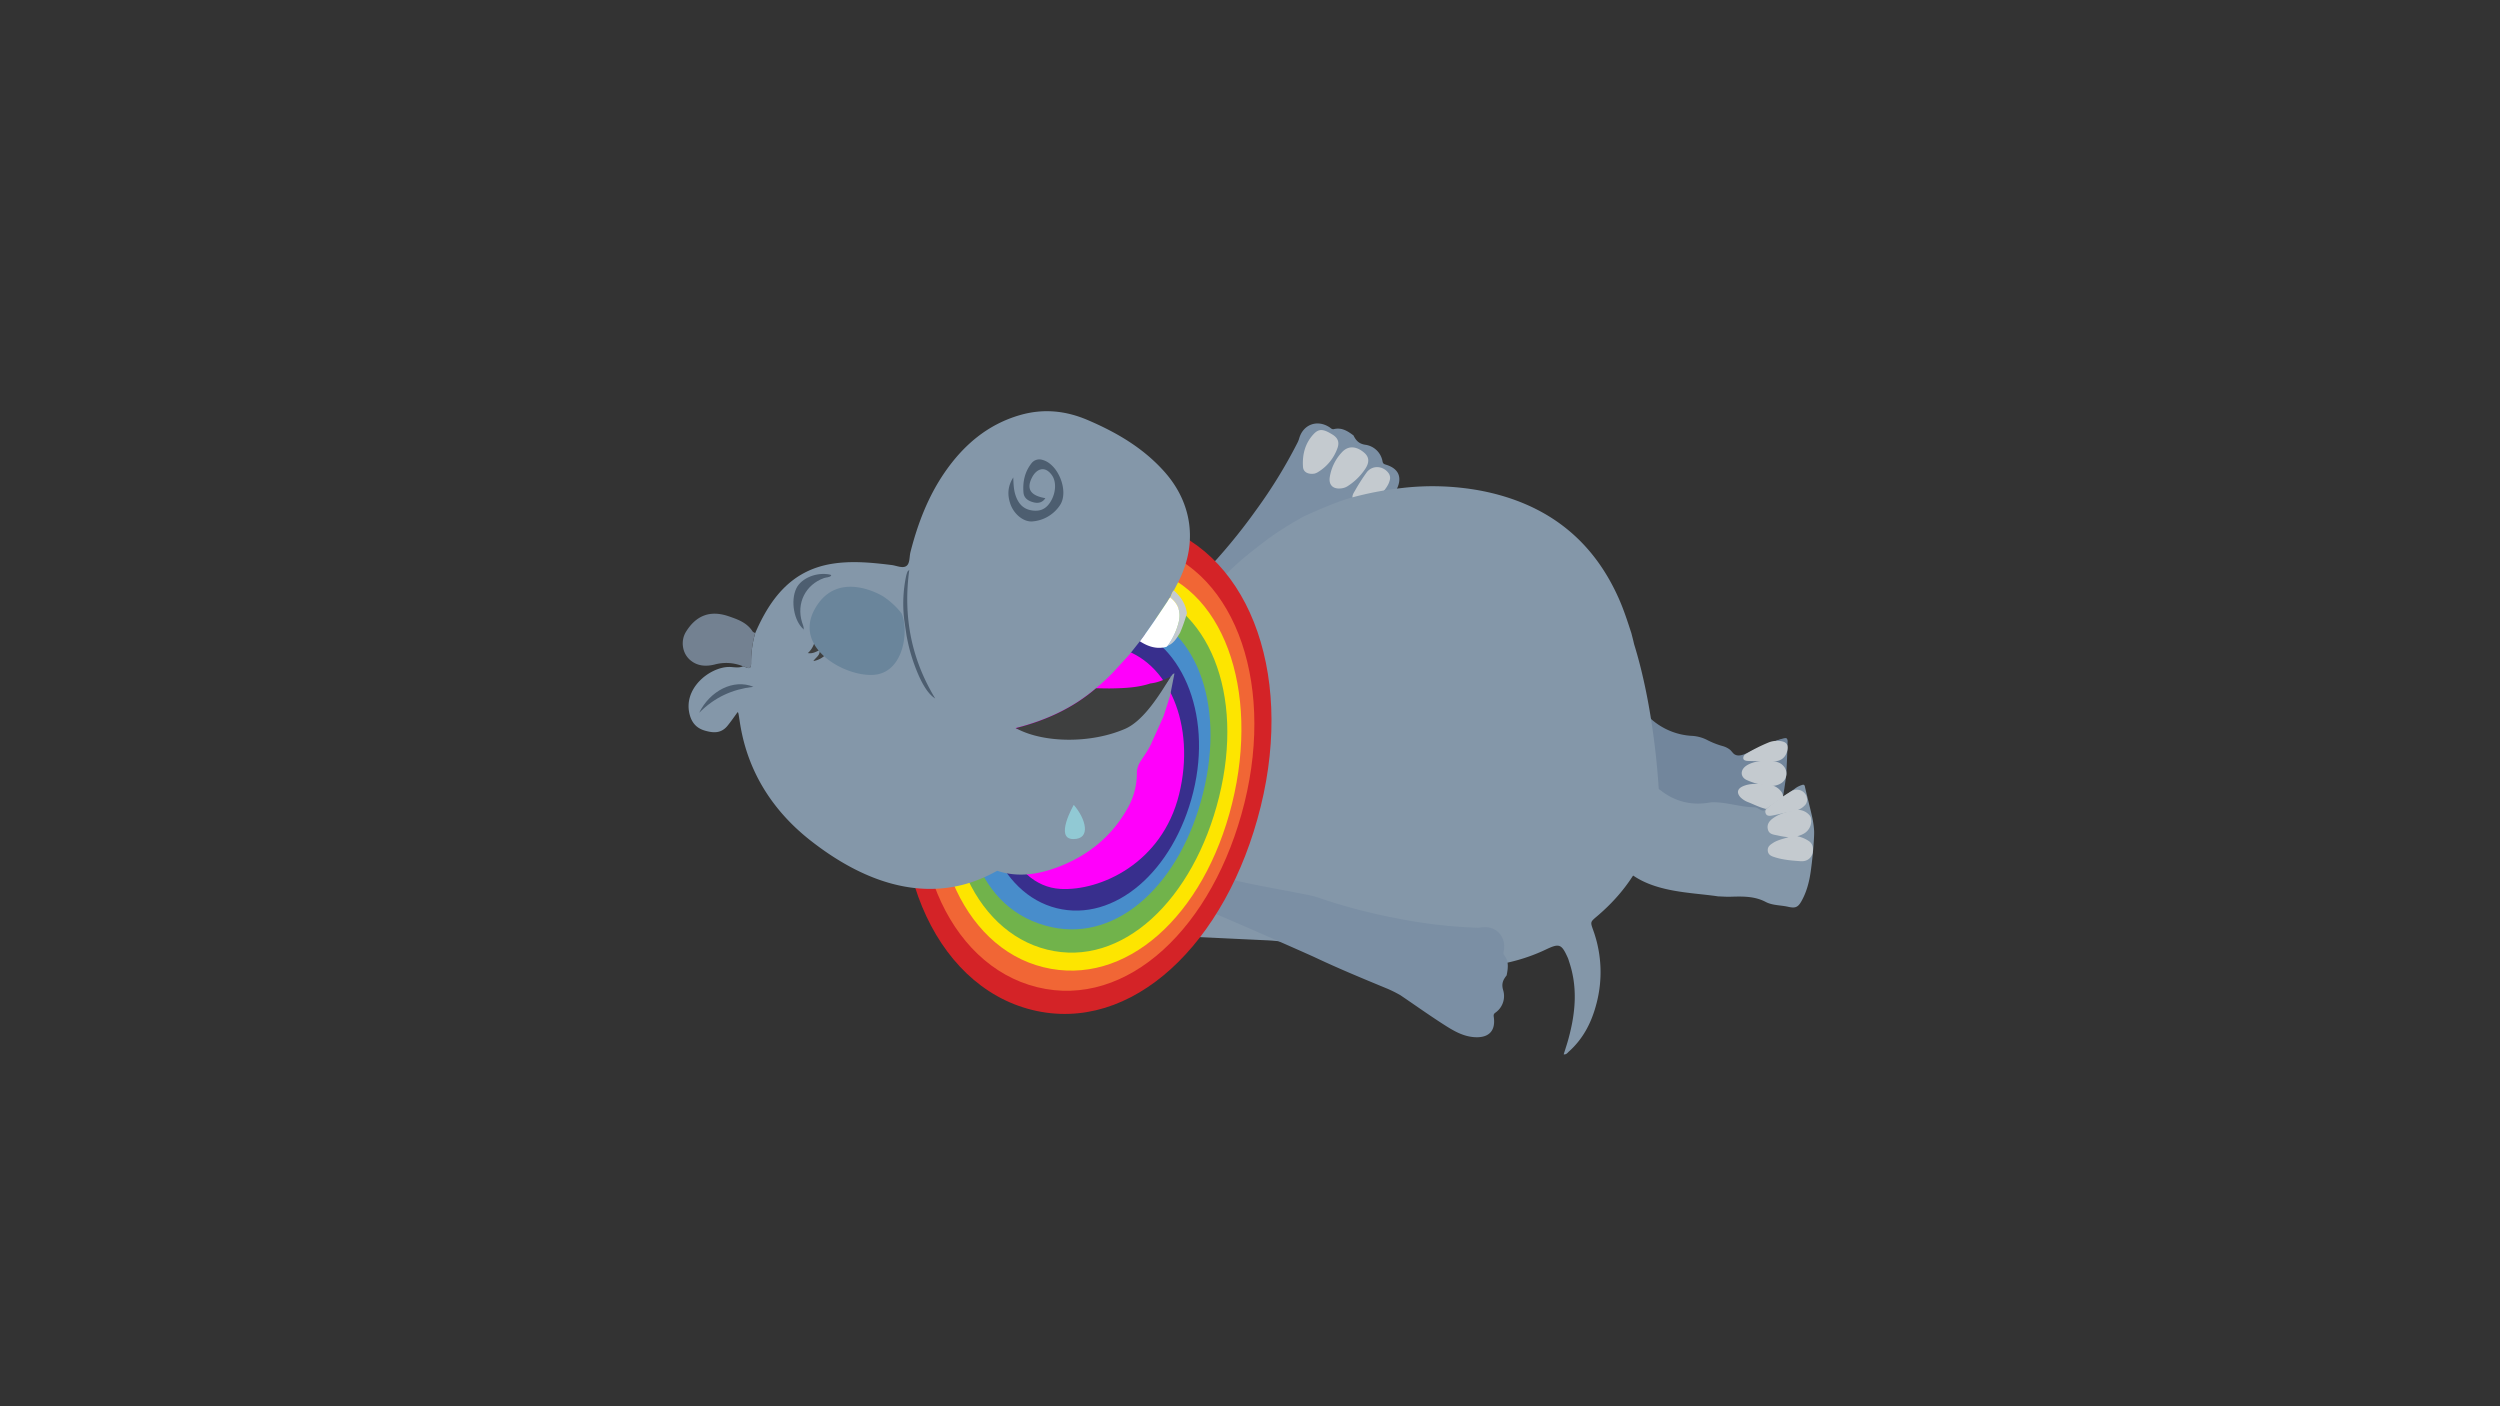 <svg id="Layer_7" data-name="Layer 7" xmlns="http://www.w3.org/2000/svg" viewBox="0 0 1920 1080">
  <rect x="0" y="0" width="1920" height="1080" fill="#333333" stroke="none"/>
  <defs>
    <style>
      .cls-1 {
        fill: #7b8fa4;
      }

      .cls-2 {
        fill: #c4cacf;
      }

      .cls-3 {
        fill: #72869c;
      }

      .cls-4 {
        fill: #8497a9;
      }

      .cls-5 {
        fill: #d42327;
      }

      .cls-6 {
        fill: #f16635;
      }

      .cls-7 {
        fill: #fde500;
      }

      .cls-8 {
        fill: #71b34b;
      }

      .cls-9 {
        fill: #488dcb;
      }

      .cls-10 {
        fill: #382f8d;
      }

      .cls-11 {
        fill: #ff00fb;
      }

      .cls-12 {
        fill: #738191;
      }

      .cls-13 {
        fill: #4d5e70;
      }

      .cls-14 {
        fill: #83d2f3;
      }

      .cls-15 {
        fill: #fff;
      }

      .cls-16 {
        fill: #3e3f3f;
      }

      .cls-17 {
        fill: #040506;
      }

      .cls-18 {
        fill: #6a859b;
      }

      .cls-19 {
        fill: #9ffdff;
        opacity: 0.5;
      }
    </style>
  </defs>
  <title>HappyHippo-sleeping-05</title>
  <g>
    <g>
      <g>
        <g>
          <path class="cls-1" d="M886.55,532c-13.22-7.53,7.9-28.07-6.13-33.94,6-4,37.93-51.51,42.9-56.58a434.32,434.32,0,0,0,41.24-49.59,379.2,379.2,0,0,0,31.9-51.88,18.79,18.79,0,0,0,1.27-3.16c3-10.86,13.85-14.92,23.38-8.69,1.07.71,1.87,1.76,3.37,1.39,6-1.44,10.54,1.55,15,4.85,1.85,3.77,4,6.36,8.92,7.16a15.55,15.55,0,0,1,13.4,12.88c.37,1.87,1.47,2.08,2.88,2.52,9.54,3,12.42,9.71,8,18.76-4.27,8.65-12,13.8-19.79,18.71-11.15,7-22.63,13.58-33.95,20.37a99.37,99.37,0,0,0-8.78,7c-14.9,13.7-29.78,27.43-45.36,40.4C959.32,466.76,891.16,526.55,886.55,532Z"/>
          <path class="cls-2" d="M1009.45,363.74c-4.88.73-8.47-1.17-8.74-5.11-.66-9.42,1.59-18.27,8.2-25.29,4.1-4.35,7.51-3.91,14.52.46,4.06,2.54,5.5,5.86,3.6,10.75a35.13,35.13,0,0,1-15.48,18.4A9.56,9.56,0,0,1,1009.45,363.74Z"/>
          <path class="cls-2" d="M1030.22,375.05c-6.48.87-10-2.65-8.92-8.83a35.91,35.91,0,0,1,9.4-19c4.67-5,10.79-4.76,16.86.33,4.3,3.59,4.34,8,.2,13.62a45,45,0,0,1-12.28,11.87A11.19,11.19,0,0,1,1030.22,375.05Z"/>
          <path class="cls-2" d="M1046.83,386.73c-2.32.12-5.4.25-7.37-2.71-1.77-2.65-.11-5,1.15-7.16a147.76,147.76,0,0,1,9-14.08c4.22-5.59,12.31-5.26,16.61.33a6.3,6.3,0,0,1,1.13,5.66C1065.54,376.39,1055.4,385.6,1046.83,386.73Z"/>
        </g>
        <g>
          <path class="cls-3" d="M1366.54,568c-.93.27-1.82.69-2.73,1a33.22,33.22,0,0,1,8.75,4C1373.07,566.09,1373.07,566.08,1366.54,568Z"/>
          <path class="cls-3" d="M1311.46,568.49a29.23,29.23,0,0,0-11.47-3.31,51.41,51.41,0,0,1-36.2-17.23c-4.71-3.91-33.11-12.53-46.82,26.23-13.26,37.48,21.4,45.93,31.08,48.28,3,1.07,28.79,9,29.92,9.58,8.23,2.83,16.17,6.77,24.93,7.73,7.79.84,14.25,4.06,20.41,8.75,5,3.84,11.63,4.86,17.1,8a6.8,6.8,0,0,0,7.61,0,19.75,19.75,0,0,0,5.94-6.13,82.63,82.63,0,0,0,9-17.79c2.1-5.4,4.53-11,5.72-16.68.49-2.38,3-18.31,3.19-21.23.27-4.72.64-13.21.78-17.94,0-1.87.11-4,0-5.8-.12-1.7.67-4.14-2-3.6a38.52,38.52,0,0,0-6.67,1.75c-6.15,2.42-12.38,4.68-18.47,7.41-3.78,1.7-10,5.79-14,2.36-1.1-1-1.84-2.24-3-3.17a16,16,0,0,0-5.58-2.73A62,62,0,0,1,1311.46,568.49Z"/>
          <path class="cls-2" d="M1371.91,595.13a8.58,8.58,0,0,1-3.71,6.22c-5.48,3.59-11.77,2.22-18,.74a50.67,50.67,0,0,1-8.51-2.94c-4.73-2-5.4-6.92-1.57-10.28,5.77-5.06,21.43-6.44,27.74-2.25a10.13,10.13,0,0,1,1.94,1.77,8.65,8.65,0,0,1,2.13,6.66Z"/>
          <path class="cls-2" d="M1369,615.45a7.6,7.6,0,0,1-7.52,6.45c-6.53,0-12.41-3.21-18.39-5.64a17,17,0,0,1-6.22-3.75c-3.31-3.49-2.75-6.77,1.85-8.73,5.9-2.51,12.08-1.74,18.24-1.32,4.85.32,8.6,2.14,11.22,5.72a6.82,6.82,0,0,1,1.13,5.07C1369.21,614,1369.12,614.72,1369,615.45Z"/>
          <path class="cls-2" d="M1372.48,577.15c-1.7,5.74-5.93,7.73-11.47,7.67-6-.07-12-.23-18-.38-2.36-.07-4.35-.47-4.17-2.6a3.54,3.54,0,0,1,1.75-2.66,125.3,125.3,0,0,1,17.78-9,17.7,17.7,0,0,1,10-.88C1371.29,569.93,1374.05,571.45,1372.48,577.15Z"/>
        </g>
        <g>
          <path class="cls-3" d="M1311.68,547.92a0,0,0,0,1,0,0h-.06Z"/>
          <path class="cls-4" d="M1036.58,382.56c-11.39,3.17-36.31,14.2-37.81,15.46a268.34,268.34,0,0,0-24.37,15.44c-10.77,8.13-21.48,16.32-31,25.9-.84.84-3.42,2.32-3.62,2.75,6,10.27,11.71,20.67,16,31.81a223.4,223.4,0,0,1,12.66,48.69c4.05,27.69-5.95,54.79-10.39,82l-23,72.81a258.29,258.29,0,0,1-26.19,41.65c18.33.93,45.76,2.24,64.09,3.09,13.21.61,26.15,3.29,39.21,5.06,0,0,61.48,14.56,87.88,15,30.18,2.64,59.59.17,87.41-13.09,10.17-4.84,11.87-4.1,16.63,6.49.47,1,.74,2.18,1.11,3.26,6.63,19.73,4.74,39.36-.63,59-1.08,3.95-2.39,7.84-3.65,11.91,2.15.17,2.92-1.24,3.92-2.13,10.9-9.69,17.31-22.06,21-35.93a94.63,94.63,0,0,0-2.2-57.2c-2.25-6.38-2.43-6.35,2.69-10.67,26.48-22.37,42.63-50.42,46.91-85,.28-2.26.1-4.61.75-7,.06-.21.13-.42.2-.63,0,0-2.32-62.3-19.24-116.66-.61-2.81-1.37-5.58-2.07-8.36-2.84-8.73-5.65-17.47-9.35-25.9-20.63-47.06-56.93-74.08-106.88-83.58a202,202,0,0,0-60.86-1.83A250.81,250.81,0,0,0,1036.58,382.56Z"/>
        </g>
        <g>
          <path class="cls-4" d="M1249.86,669.06c19.46,16.59,48.73,16.18,69.66,19.36,3.19.1,6.18.35,9.16.27,9.36-.25,18.56-.63,27.38,4,5.15,2.73,11.46,2.42,17.19,3.72,5.14,1.16,7.38.66,10-3.84,4.11-7.08,6.22-15.06,7.36-23.11,1.19-8.52,2.07-17.07,2.51-25.66.1-1.83.19-3.66.13-5.5a67.91,67.91,0,0,0-1.52-10.86c-.6-3.08-4.65-19-5.52-23.18-.12-.6-.32-1.28-.88-1.51a1.65,1.65,0,0,0-1,0,17.34,17.34,0,0,0-6.19,3.2q-10.29,7.26-20.6,14.5c-.91.65-1.83,1.3-2.69,2-2.82.53-4.7-2.41-7.43-2.44-11.23-.14-22-4.29-33.3-3.83l.06,0-1.07.17c-13.85,2.39-26.39-.55-37.53-9.2a20.47,20.47,0,0,0-15.25-4.15c-6.25.65-12.64.35-18.56,3.11-1.73.81-3.3.13-4.7-1.16C1237.1,605,1205.72,631.42,1249.86,669.06Z"/>
          <path class="cls-2" d="M1392.29,654a8.15,8.15,0,0,1-6.82,7.3,14.18,14.18,0,0,1-3.07.08c-6.42-.47-12.82-1-19-2.92-2.54-.79-5.38-1.62-5.73-5s2-4.76,4.32-6.28c3.57-2.33,11.83-4.2,11.67-4.09-2.18-.38-5.22-.69-7.8-1.33-3.3-.82-7.21-.65-8.16-4.92s1.71-7,5-9.12c4.52-2.93,9.63-4.27,14.84-5.39a12.11,12.11,0,0,1,11.73,3.3,5.59,5.59,0,0,1,1.63,3,.52.52,0,0,0,0,.11,11.2,11.2,0,0,1-5.75,11.6,20.92,20.92,0,0,1-3.66,1.54c-.38.12-.77.23-1.14.36a25,25,0,0,1,9.13,3.89,7.27,7.27,0,0,1,2.88,5.75A18.87,18.87,0,0,1,1392.29,654Z"/>
          <path class="cls-2" d="M1386.69,617.85c-2.85,3.36-6.65,4.94-11.16,5.55-4.36.59-8.64,1.79-13,2.65-2.92.57-6,1.34-6.73-2.21a2.78,2.78,0,0,1,.84-2.55c5.11-4.86,14.51-10.88,19.06-13.62a8.34,8.34,0,0,1,5.41-1.11h0a7.79,7.79,0,0,1,6.73,8.15A6.56,6.56,0,0,1,1386.69,617.85Z"/>
        </g>
        <path class="cls-1" d="M913.45,693.69c-28.07-16.1-20.84-29.59,28.2-19.86,6.18,3.71,62.7,12.7,69.4,15.07a434.67,434.67,0,0,0,62.35,16.5,377.93,377.93,0,0,0,60.48,7.07,18.53,18.53,0,0,0,3.41-.18c11.12-1.83,19.36,6.28,17.72,17.54-.18,1.28-.8,2.44.16,3.65,3.83,4.81,3,10.21,1.92,15.63-2.64,3.27-4.11,6.27-2.73,11.11a15.55,15.55,0,0,1-6,17.58c-1.55,1.13-1.27,2.21-1.08,3.68,1.3,9.91-3.57,15.35-13.65,15.12-9.64-.22-17.59-5.09-25.3-10.05-11.1-7.14-21.86-14.81-32.79-22.21a98.3,98.3,0,0,0-10-5c-18.71-7.74-37.43-15.46-55.75-24.12C1003.32,732.19,920.37,695.56,913.45,693.69Z"/>
        <g>
          <path class="cls-5" d="M792.63,775.61c-76.39-18.88-118-117.85-92-223.22S804.65,382.11,881,401s113.26,113.13,87.21,218.5S869,794.5,792.63,775.61Z"/>
          <path class="cls-6" d="M796.48,758.13c-69.28-17.13-107-106.9-83.4-202.46s101-150.54,163.59-137.32C946.5,433.1,979.39,521,955.77,616.52S865.77,775.25,796.48,758.13Z"/>
          <path class="cls-7" d="M801.24,742.8c-62.93-15.55-97.2-97.08-75.74-183.88S810.81,422,876.36,435.41c63.51,13,91.36,94.76,69.91,181.56S864.17,758.36,801.24,742.8Z"/>
          <path class="cls-8" d="M804.22,729.31c-57.45-14.2-88.73-88.63-69.15-167.86s78.77-125.32,136.22-111.13,84.57,82.35,65,161.59S861.66,743.51,804.22,729.31Z"/>
          <path class="cls-9" d="M808,712.13c-58.17-12.42-78-77.85-60.75-147.46s70.16-110.2,120.62-97.73S941.22,539.39,924,609,858.84,723,808,712.13Z"/>
          <path class="cls-10" d="M811.59,697.51c-44.24-10.93-68.54-69-53.46-130s60.21-98.6,104.44-87.66,68.92,67.4,53.85,128.42S855.82,708.45,811.59,697.51Z"/>
          <path class="cls-11" d="M814.49,682.69c-39.5-2.18-59.47-59.4-46.35-112.5s52.24-82,90.74-72.48S918.65,557,905.53,610.13,844.75,684.36,814.49,682.69Z"/>
        </g>
      </g>
      <g>
        <path class="cls-4" d="M580,486.24c11.47-26.45,27.61-47.91,58.3-53.13,15.46-2.62,31-1.07,46.41.82,3.82.47,8.36,2.73,11.29.81s2.3-7,3.24-10.75c5.55-21.73,13.47-42.51,26.19-61.05,14.43-21,33-37,58.12-44.21,17.92-5.11,35.05-3.36,52.12,4,22.31,9.58,42.77,21.58,59,40,20.94,23.83,25,54.08,11,82.7-1.33,2.71-2.74,5.37-4.12,8-1.68,1.41-1.79,3.68-2.92,5.39-7.56,11.33-15.06,22.72-23.19,33.67l-8,10.14-12,13.11a150.81,150.81,0,0,1-13.72,12.78C824,543.77,803.3,553.29,780,559.17a9.62,9.62,0,0,0,1.7.83c28.31,2.34,56-.18,82.33-11.56,14.35-6.2,26.67-15.13,35-28.75,1-.58,1.12-2.17,2.95-2.51l-3.45,17.52-5,15.61q-4.35,9.59-8.68,19.17c-2.23,5.64-5.92,10.45-9.11,15.53a16.31,16.31,0,0,0-2.64,9.28A53.49,53.49,0,0,1,865.82,621c-11.93,21.26-29.81,35.75-52.36,44.54-15.49,6-31.57,8.62-47.61,3.21-17.83,9.81-69,35-143.25-23.13-58.6-45.88-53.21-102.69-56.33-98.41-2.53,3.47-4.91,7-7.68,10.35-4.84,5.78-10.64,5.39-16.87,3.67s-10.06-5.5-11.88-11.8c-5.86-20.4,14.91-36.9,29.82-37.2,3.65-.07,7.4,1.1,11-.5a12.7,12.7,0,0,1,1.62.51c3.2,1.53,4.59,1.24,4.57-3A81.28,81.28,0,0,1,580,486.24Z"/>
        <path class="cls-12" d="M580,486.24a81.28,81.28,0,0,0-3.14,23c0,4.25-1.37,4.54-4.57,3a12.7,12.7,0,0,0-1.62-.51,33.86,33.86,0,0,0-21.95-1.35C542,512,535.5,511.61,530,506.87c-6.09-5.21-7.44-14.74-3.18-21.64,7.86-12.73,18.72-16.79,32.86-11.91,6.9,2.37,13.91,4.81,18.2,11.48C578.27,485.46,579.24,485.77,580,486.24Z"/>
        <path class="cls-13" d="M578.63,527.45c-16.2,1.91-29.75,8-41.7,20C545.2,530.65,563.2,521.13,578.63,527.45Z"/>
        <path class="cls-2" d="M911.56,471A123.7,123.7,0,0,1,906.28,486c-2.52,4-4.81,8.16-9.58,10a52.81,52.81,0,0,0,8.53-18.12c1.89-7.68-.21-14.13-6.6-19,1.13-1.71,1.24-4,2.92-5.39C906.84,458.17,910.6,463.77,911.56,471Z"/>
        <path class="cls-14" d="M884.67,524.72l-1.08.07C883.92,524.28,884.3,524.52,884.67,524.72Z"/>
        <path class="cls-15" d="M627.17,486c-3.09-10-1.62-19,6.41-26.28,9-8.16,19.59-9.84,30.88-5.88a50,50,0,0,1,24.48,18.28,24.11,24.11,0,0,1,2.81,23.92c-.26.59-.54,1.13-.81,1.62-10.79,19-25.76,21.29-43.63,12.1-4.37-2.25-7.76-5.85-11.5-9-2.83-4.6-6.44-8.73-8.45-13.84l0,.1C627.28,486.72,627.23,486.36,627.17,486Z"/>
        <path class="cls-16" d="M884.67,524.72c5.15-.69,9.76-2.94,14.42-5-8.36,13.62-20.74,33.86-35.09,40.06-26.34,11.38-61.75,10.75-82.27.25a9.62,9.62,0,0,1-1.7-.83c23.27-5.88,44-15.4,61.72-30.62,4.14.05,8.28.2,12.41.12,10-.21,20-.66,29.54-3.89h-.11Z"/>
        <path class="cls-13" d="M778.2,366.68c.17,5.16.3,10.28,2.25,15.14,2.17,5.43,5.68,9.12,11.76,10.13s10.63-.68,14.11-5.84c4.6-6.84,5.29-15.88,1.57-21.12-5.68-8-12.09-4.45-15.19,1.5-4.7,9-1.36,14.13,10.14,16.1-2.28,3.52-5.58,4.06-9,3.22-3.9-1-7.44-3-7.81-7.57-.66-8.1.93-15.74,6.06-22.32a7.63,7.63,0,0,1,8.5-2.73c12.42,3.24,20.67,24.74,13.27,35.09a27.93,27.93,0,0,1-20.94,12.17c-6.76.58-14.27-5.51-17-13.53C773.5,379.87,774,373.12,778.2,366.68Z"/>
        <path class="cls-15" d="M895.87,496.77c-7.53,2.05-14.16-.22-20.43-4.25,8.13-10.95,15.63-22.34,23.19-33.67,6.39,4.88,8.49,11.33,6.6,19A52.81,52.81,0,0,1,896.7,496Z"/>
        <path class="cls-13" d="M694.29,474.56a103.9,103.9,0,0,1,1.6-32.15,24.91,24.91,0,0,1,1-3.28c.13-.35.53-.59,1.45-1.54-4.79,35.44,1.27,68.09,19.93,98.88-4.73-3-8.7-8.76-12.69-17.66A134.82,134.82,0,0,1,696.22,488C696,486.5,694.46,476.22,694.29,474.56Z"/>
        <path class="cls-13" d="M617.26,483.4c-7.46-6.24-10.29-22-5.66-31.55,3.85-8,16-12.83,26.23-10.47.21.05.35.39.59.69-1.54,1.52-3.71,1.22-5.53,1.87C618.6,449,611.45,463.32,616,478c.55,1.77,1.43,3.46,1.25,5.4Z"/>
        <path class="cls-16" d="M627.36,487c2,5.11,5.62,9.24,8.45,13.84a17.61,17.61,0,0,1-11.13,6.86c1.82-2.85,5.36-4.36,4.73-8.36-2.66,1.08-4.92,2.84-9,2.24C625.1,497.38,626,492.06,627.36,487Z"/>
        <path class="cls-13" d="M617.28,483.4a1.36,1.36,0,0,1,.22.33c0,.07-.08.17-.12.26l-.12-.59Z"/>
        <path class="cls-16" d="M627.17,486c.06.35.11.71.17,1.06C627.28,486.72,627.23,486.36,627.17,486Z"/>
        <path class="cls-13" d="M649.17,495.54A21.6,21.6,0,0,1,643,465.6a21.73,21.73,0,1,1,36.16,24.12A21.55,21.55,0,0,1,649.17,495.54Zm1.92-8.22c.92.69,1.79,1.44,2.75,2.06a13.26,13.26,0,0,0,15.63-.58,14.22,14.22,0,0,0,4.4-15.92A14,14,0,0,0,660,464.09a13.14,13.14,0,0,0-12.1,10.77c-3.11,1.52-5,3.86-4.19,7.45C644.59,486.13,647.45,487.39,651.09,487.32Z"/>
        <path class="cls-17" d="M647.93,474.86A13.14,13.14,0,0,1,660,464.09a14,14,0,0,1,13.84,8.79,14.22,14.22,0,0,1-4.4,15.92,13.26,13.26,0,0,1-15.63.58c-1-.62-1.83-1.37-2.75-2.06,3.46-1.48,5.81-3.82,4.77-7.84S651.74,474.41,647.93,474.86Z"/>
        <path class="cls-15" d="M647.93,474.86c3.81-.45,6.9.64,7.93,4.62s-1.31,6.36-4.77,7.84c-3.64.07-6.5-1.19-7.35-5C643,478.72,644.82,476.38,647.93,474.86Z"/>
      </g>
    </g>
    <path class="cls-18" d="M678.22,458s-34.79-21.79-52.37,9.56,26.37,53.9,47.4,50.46,24.85-34,19.12-47A60.31,60.31,0,0,0,678.22,458Z"/>
  </g>
  <path class="cls-19" d="M824.65,618.16s-15.13,26.18-.38,26.25C838.27,644.48,833.85,628.71,824.65,618.16Z"/>
</svg>
